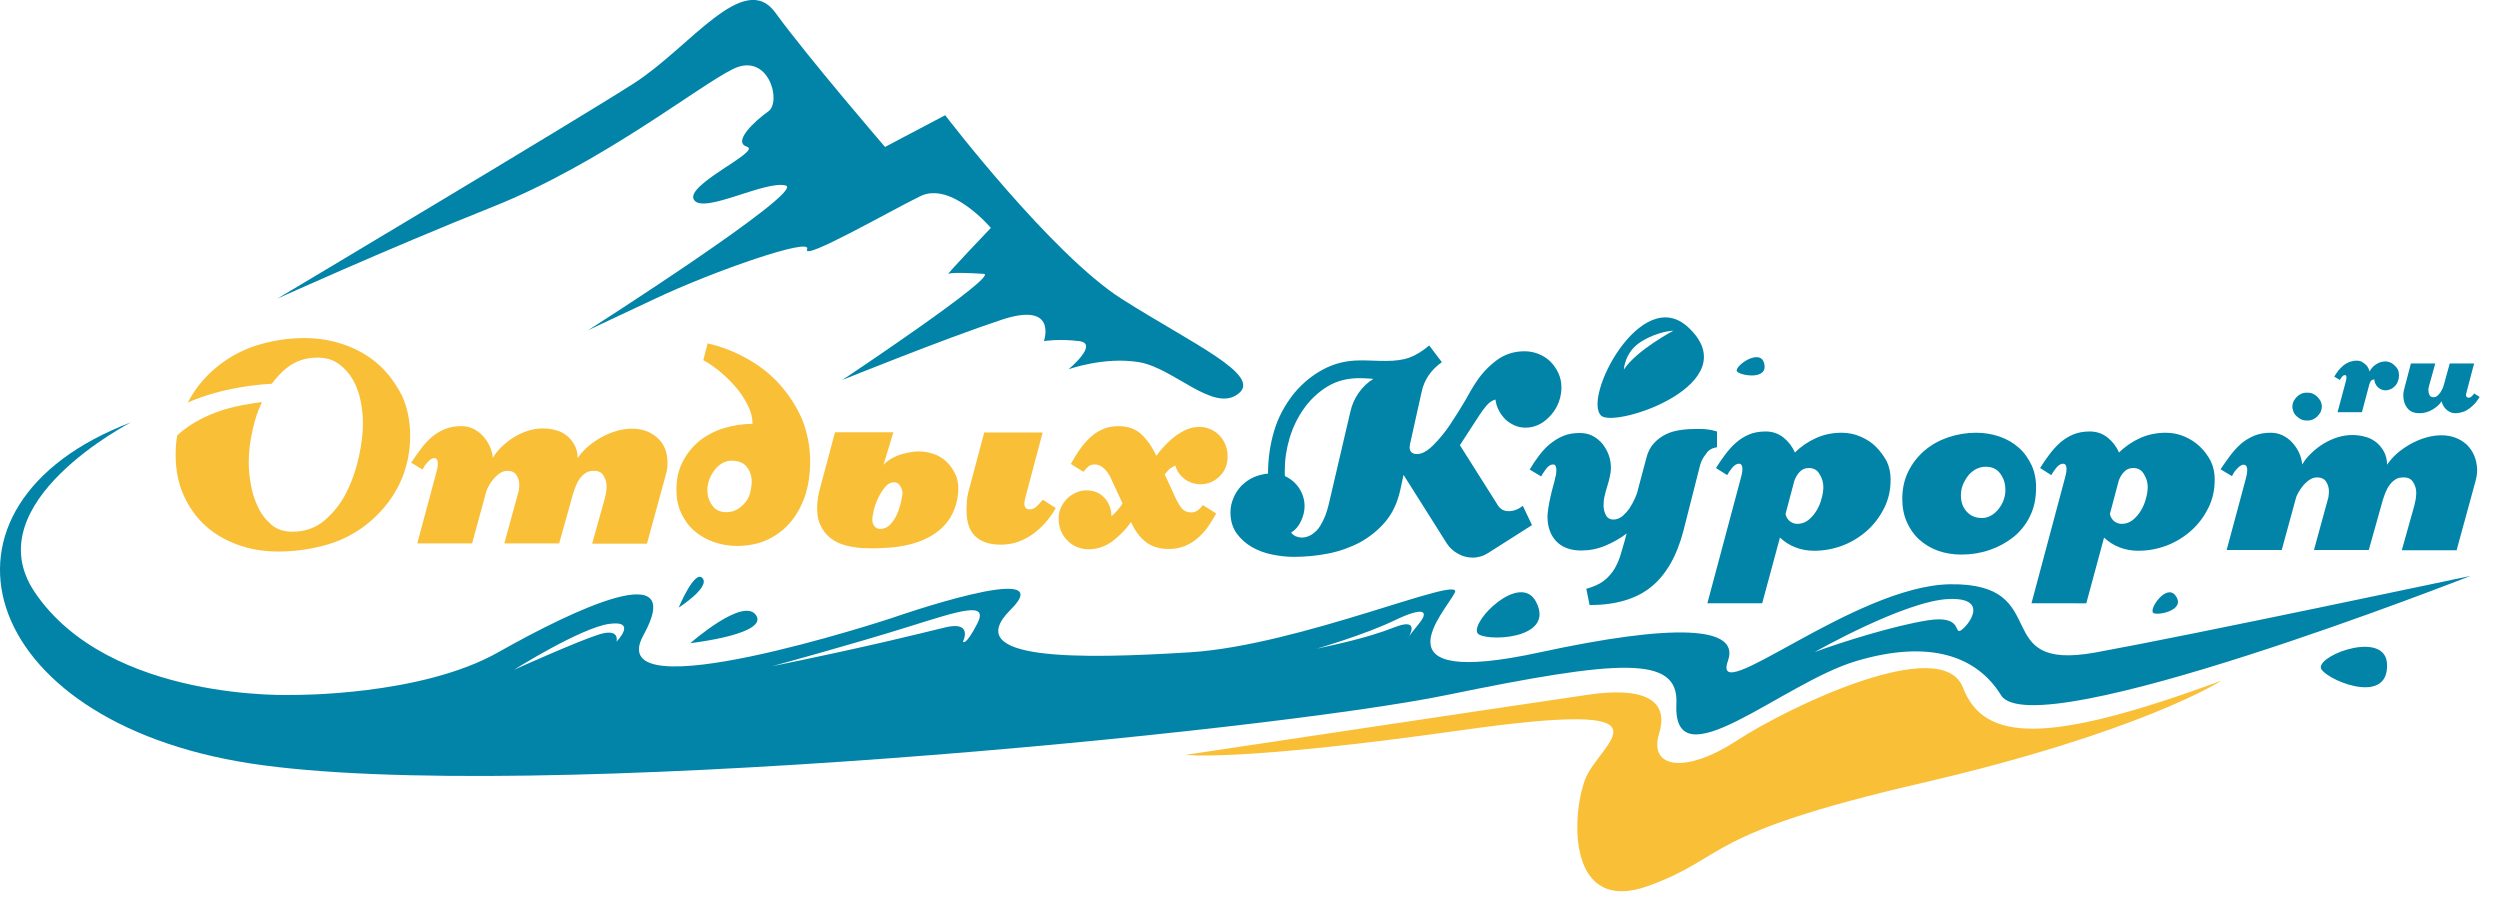 <?xml version="1.0" encoding="utf-8"?>
<!-- Generator: Adobe Illustrator 22.1.0, SVG Export Plug-In . SVG Version: 6.00 Build 0)  -->
<svg version="1.1" id="Group_1_1_" xmlns="http://www.w3.org/2000/svg" xmlns:xlink="http://www.w3.org/1999/xlink" x="0px" y="0px"
	 viewBox="0 0 985 354" style="enable-background:new 0 0 985 354;" xml:space="preserve">
<style type="text/css">
	.st0{fill-rule:evenodd;clip-rule:evenodd;fill:#0284A8;}
	.st1{fill-rule:evenodd;clip-rule:evenodd;fill:#F8BF37;}
</style>
<g id="Shape_40">
	<g>
		<path class="st0" d="M297.9,242.4c-5-7.4-25.9,11-25.9,11S302.9,249.9,297.9,242.4z"/>
	</g>
</g>
<g id="Shape_40_copy">
	<g>
		<path class="st0" d="M276.8,227.8c-3.1-3.6-9.4,11.6-9.4,11.6S279.9,231.4,276.8,227.8z"/>
	</g>
</g>
<g id="Shape_40_copy_2">
	<g>
		<path class="st0" d="M914.4,263c0.2,4,26.8,16,26.1-1.3C940,248.4,914.1,257.6,914.4,263z"/>
	</g>
</g>
<g id="Shape_40_copy_4">
	<g>
		<path class="st0" d="M857.1,234.6c-3.5-4.6-10.3,5-8.8,6.8C849.4,242.8,861.7,240.6,857.1,234.6z"/>
	</g>
</g>
<g id="Shape_45">
	<g>
		<path class="st0" d="M442,117.8c-27.7-17.6-69.6-72.4-69.6-72.4l-23.7,12.5c0,0-30.8-35.8-43.2-52.9
			c-12.4-17.1-33.8,13.8-55.7,27.8c-21.9,14.1-140.6,84.9-140.6,84.9s42.1-19.1,84.9-36.2c42.9-17.1,80.7-47.4,94.7-54.3
			c14-6.9,19.3,12.9,13.9,16.7c-5.4,3.8-14.2,12.1-8.4,13.9c5.9,1.8-24.5,15-20.9,20.9s28.2-7.8,36.2-5.6c8,2.2-78,57.1-78,57.1
			s3.2-1.6,26.5-12.5c23.3-11,62-24.4,59.9-19.5c-2.1,4.9,32.3-14.9,44.6-20.9c12.2-6,27.8,12.5,27.8,12.5s-17.9,18.7-16.7,18.1
			c1.2-0.6,7.5-0.4,13.9,0c6.5,0.4-55.7,41.8-55.7,41.8s40.3-16.3,62.7-23.7c22.3-7.4,16.7,8.4,16.7,8.4s5.9-1,13.9,0
			c8,1-4.2,11.1-4.2,11.1s14.1-5.1,27.8-2.8c13.7,2.3,29.3,20,39,12.5C497.7,147.9,469.7,135.4,442,117.8z"/>
	</g>
</g>
<g id="Shape_40_copy_6">
	<g>
		<path class="st0" d="M695,142.9c-1.7-5.6-11.4,1.1-10.7,3.3C684.9,147.9,697.2,150.2,695,142.9z"/>
	</g>
</g>
<g id="Shape_40_copy_5">
	<g>
		<path class="st0" d="M665.1,128.9c-18.5-17.1-41.8,28-34.2,34.9C636.6,168.8,689.1,151.1,665.1,128.9z M639.8,145.6
			c0,0,0.3-7.1,7-11.1c6.7-4.1,12.5-4.2,12.5-4.2S644.9,137.9,639.8,145.6z"/>
	</g>
</g>
<g id="Shape_40_copy_3">
	<g>
		<path class="st0" d="M605.2,237.1c-6.2-11.8-25.7,7.5-23.1,12.3C584,252.9,613.2,252.4,605.2,237.1z"/>
	</g>
</g>
<g id="Shape_36">
	<g>
		<path class="st0" d="M825.5,257.1c-42.7,7.7-15.6-27.5-57.2-26.9c-37.6,0.6-94.4,49.5-87.5,30.2c5-13.9-21.8-14.7-74-3.4
			c-66.7,14.5-37.3-16-33.6-23.5c3.7-7.5-61.1,20.8-104.3,23.5c-43.2,2.7-91.2,3.5-70.7-16.8c20.5-20.3-47.1,3.4-47.1,3.4
			s-114.8,37.8-97.6,6.7c17.2-31.1-26.6-10.6-57.2,6.7c-30.6,17.3-80.7,16.8-80.7,16.8s-72.7,3-102-40.6
			c-23.6-35.3,38.3-66.9,38-66.8C-33.9,199-9.7,284.1,98.7,300.8c108.5,16.6,402.4-12.8,471-26.9s91.8-15.8,90.8,3.4
			c-1.5,31.7,41.6-8.1,70.7-16.8c29.1-8.7,47.7-2,57.2,13.4c12.8,20.7,185-47,185-47S864.1,250.1,825.5,257.1z M242.9,252.8
			c0,0,1.6-5.5-7-2.8c-8.5,2.7-33.4,13.9-33.4,13.9s26.4-16.6,37.6-18.1C251.3,244.3,242.9,252.8,242.9,252.8z M385,245.8
			c-4.7,9.1-5.6,7-5.6,7s4.2-8.3-7-5.6c-11.1,2.7-29.6,7.4-68.2,15.3c0,0,31.5-8.6,52.9-15.3C378.5,240.5,389.7,236.7,385,245.8z
			 M559,245.8c-2.3,2.8-3.3,4.2-3.8,4.9c-0.2,0.4-0.4,0.6-0.4,0.6s0-0.1,0.4-0.6c1-1.9,3.2-7.1-5.9-3.5c-11,4.3-23.4,6.8-30.6,8.4
			c0,0,19-5.5,30.6-11.1C560.9,238.9,563.3,240.6,559,245.8z M772.1,248.6c-2,0.4,0.4-6.2-12.5-4.2c-12.9,2-33.8,8.5-44.6,12.5
			c0,0,35.5-20.2,52.9-20.9C785.3,235.4,774.1,248.2,772.1,248.6z"/>
	</g>
</g>
<g id="Отдых">
	<g>
		<path class="st1" d="M249,168.9c-1.9,0-4,0.3-6.1,0.9c-2.1,0.6-4.1,1.5-6,2.5c-1.9,1.1-3.7,2.3-5.3,3.7c-1.6,1.4-2.9,2.9-4,4.5
			c0-1.9-0.4-3.6-1.2-5.1c-0.8-1.5-1.8-2.7-3-3.7c-1.3-1-2.7-1.8-4.4-2.2c-1.7-0.5-3.4-0.7-5.1-0.7c-1.9,0-3.9,0.3-5.8,0.9
			c-1.9,0.6-3.7,1.4-5.5,2.5c-1.7,1-3.3,2.3-4.8,3.7c-1.5,1.4-2.7,2.9-3.6,4.5c-0.2-1.6-0.6-3.2-1.3-4.7c-0.7-1.5-1.6-2.8-2.7-4
			c-1.1-1.2-2.4-2.1-3.8-2.8c-1.5-0.7-3-1-4.7-1c-2.4,0-4.6,0.4-6.5,1.2c-1.9,0.8-3.7,1.9-5.2,3.2c-1.5,1.3-2.9,2.9-4.2,4.6
			c-1.3,1.7-2.5,3.5-3.8,5.4l4.5,2.7c0.2-0.3,0.4-0.7,0.7-1.3c0.3-0.5,0.7-1,1.2-1.5c0.4-0.5,0.9-0.9,1.3-1.2
			c0.4-0.3,0.9-0.5,1.4-0.5c0.6,0,1,0.3,1.2,0.8c0.2,0.6,0.2,1,0.2,1.5c0,0.6-0.1,1.1-0.2,1.7c-0.1,0.6-0.3,1.1-0.4,1.7l-7.5,27.9
			h21.6l5.5-20.1c0.2-0.9,0.6-1.8,1.2-2.8c0.6-1,1.2-1.9,2-2.8c0.8-0.8,1.6-1.6,2.5-2.1c0.9-0.6,1.9-0.8,2.8-0.8
			c1.6,0,2.8,0.6,3.5,1.7c0.7,1.1,1.1,2.4,1.1,3.7c0,0.8-0.1,1.6-0.2,2.4c-0.2,0.8-0.4,1.5-0.6,2.2l-5.1,18.6h21.6l5.5-19.6
			c0.3-1,0.7-2.1,1.1-3.1c0.4-1,0.9-2,1.6-2.9c0.6-0.9,1.4-1.6,2.3-2.2c0.9-0.6,2-0.8,3.3-0.8c1.7,0,2.9,0.6,3.7,1.9
			c0.8,1.3,1.2,2.6,1.2,4.2c0,0.8-0.1,1.6-0.2,2.4c-0.2,0.8-0.3,1.6-0.5,2.4l-5,17.8h21.6l7.5-27.4c0.4-1.5,0.6-2.9,0.6-4.5
			c0-4.1-1.3-7.4-4-9.8C256.3,170.1,253,168.9,249,168.9z M149,143.5c-3.7-3.3-8.1-5.8-13.1-7.6c-5-1.8-10.4-2.7-16-2.7
			c-6.5,0-12.9,1-19.1,3c-6.2,2-11.8,5.2-16.8,9.6c-4.2,3.7-7.5,8-10,12.8c13.7-6.1,29-7.2,33.1-7.4c1.7-2.3,3.6-4.4,5.7-6.1
			c3.4-2.8,7.5-4.2,12.3-4.2c3.3,0,6.1,0.8,8.4,2.5c2.3,1.7,4.2,3.8,5.6,6.3c1.4,2.5,2.4,5.3,3,8.3c0.6,3,0.9,5.9,0.9,8.6
			c0,3.9-0.5,8.4-1.6,13.4c-1.1,5-2.7,9.6-4.9,14c-2.2,4.4-5.1,8-8.6,11c-3.5,3-7.7,4.5-12.7,4.5c-3.3,0-6.1-0.9-8.3-2.8
			c-2.2-1.9-4-4.2-5.3-7c-1.3-2.8-2.3-5.8-2.8-9c-0.6-3.2-0.8-6.1-0.8-8.7c0-3.9,0.5-8.2,1.6-12.9c0.8-3.8,2-7.3,3.6-10.7
			c-1.4,0.2-3.7,0.5-7.5,1.2c-15.5,2.8-23.9,10-25.9,12c-0.4,2.4-0.6,4.9-0.6,7.4c0,6,1,11.3,3.1,16c2.1,4.7,4.9,8.7,8.5,12
			c3.6,3.3,7.9,5.8,12.8,7.6c4.9,1.8,10.3,2.7,16,2.7c6.6,0,13.1-0.9,19.6-2.8c6.4-1.9,12.2-5.1,17.3-9.6c4.8-4.3,8.6-9.2,11.2-14.9
			c2.6-5.7,3.9-11.8,3.9-18.3c0-5.9-1.1-11.2-3.3-16C155.6,150.7,152.7,146.7,149,143.5z M463.1,183.4c0.6,2.3,1.9,4,3.7,5.4
			c1.8,1.3,3.9,2,6.2,2c3,0,5.5-1.1,7.6-3.2c2.1-2.1,3.1-4.7,3.1-7.8c0-1.5-0.3-3-0.8-4.4c-0.6-1.4-1.3-2.6-2.3-3.7
			c-1-1-2.1-1.9-3.5-2.5c-1.3-0.6-2.8-1-4.4-1c-1.8,0-3.5,0.3-5.1,1c-1.6,0.7-3.1,1.6-4.6,2.7c-1.5,1.1-2.8,2.4-4.1,3.7
			c-1.3,1.4-2.4,2.7-3.3,4c-1.5-3.3-3.4-6.1-5.7-8.3c-2.3-2.3-5.5-3.4-9.3-3.4c-2.3,0-4.4,0.4-6.3,1.3c-1.9,0.8-3.5,2-5,3.4
			c-1.5,1.4-2.8,3-4.1,4.8c-1.2,1.8-2.3,3.6-3.3,5.4l5,3.1c0.6-0.8,1.2-1.5,1.9-2.1c0.7-0.6,1.6-0.8,2.5-0.8c1.4,0,2.6,0.5,3.7,1.6
			c1.1,1,1.9,2.2,2.5,3.4l4.8,10.4c-1.3,1.9-2.7,3.6-4.4,5c0-2.8-0.9-5.2-2.7-7.2c-1.8-2-4.2-3-7.1-3c-1.5,0-2.8,0.3-4.2,0.9
			c-1.3,0.6-2.5,1.4-3.5,2.4c-1,1-1.8,2.2-2.4,3.5c-0.6,1.3-0.9,2.7-0.9,4.2c0,3.4,1.1,6.3,3.3,8.6s5,3.6,8.5,3.6
			c3.6,0,6.7-1.1,9.6-3.3c2.8-2.2,5.2-4.6,7.1-7.4c1.5,3.2,3.3,5.8,5.7,7.7c2.3,1.9,5.4,2.9,9.2,2.9c2.3,0,4.3-0.4,6.2-1.1
			c1.9-0.8,3.6-1.8,5.1-3.1c1.5-1.3,2.9-2.8,4.1-4.5s2.3-3.5,3.3-5.3l-5.3-3.3c-0.5,0.7-1.1,1.4-1.9,2c-0.8,0.6-1.6,0.9-2.6,0.9
			c-1.6,0-2.8-0.5-3.6-1.4c-0.8-0.9-1.5-2.1-2.2-3.4l-4.7-10.2c0.6-0.7,1.2-1.4,1.8-2.1C461.5,184.3,462.3,183.8,463.1,183.4z
			 M408.6,199.4c-0.9,0.9-1.9,1.3-2.8,1.3c-1.5,0-2.2-0.8-2.2-2.3c0-0.7,0.1-1.5,0.4-2.4l6.8-25.6h-23l-6.2,23.2
			c-0.2,0.9-0.4,1.7-0.5,2.5c-0.1,0.8-0.2,1.6-0.2,2.4c-0.4,5.6,0.5,9.6,2.8,12.2c2.3,2.6,5.8,3.9,10.7,3.9c2.3,0,4.6-0.4,6.7-1.1
			c2.1-0.8,4.1-1.8,5.9-3.1c1.8-1.3,3.5-2.9,5-4.6c1.5-1.7,2.8-3.6,3.9-5.5l0.1-0.1l-5.1-3.3C410.2,197.6,409.5,198.5,408.6,199.4z
			 M307.5,151.8c-3.6-4.1-7.9-7.5-12.8-10.3c-4.9-2.8-10.2-4.9-15.9-6.2l-1.7,6.6c1.9,1,3.9,2.4,6.2,4.2c2.3,1.9,4.4,3.9,6.4,6.2
			c2,2.3,3.6,4.7,4.9,7.3c1.3,2.6,1.9,5,1.9,7.4c-3.9,0-7.6,0.6-11.3,1.7c-3.6,1.1-6.8,2.8-9.6,5c-2.7,2.2-4.9,4.9-6.6,8.2
			c-1.7,3.2-2.5,6.9-2.5,11.1c0,3.4,0.6,6.4,1.9,9.2c1.3,2.7,3,5.1,5.1,6.9c2.2,1.9,4.7,3.4,7.6,4.4c2.9,1,5.9,1.6,9.1,1.6
			c4.8,0,9.1-0.9,12.7-2.7c3.6-1.8,6.6-4.2,9-7.2c2.4-3,4.2-6.5,5.5-10.5c1.2-4,1.8-8.2,1.8-12.8c0-5.9-1.1-11.4-3.1-16.5
			C314,160.5,311.1,155.9,307.5,151.8z M295.5,194.4c-0.4,1.4-1.1,2.7-2,3.7c-0.9,1.1-2,2-3.2,2.7c-1.3,0.7-2.6,1-4.2,1
			c-2.4,0-4.3-0.9-5.5-2.7c-1.3-1.8-1.9-3.8-1.9-6.1c0-1.2,0.2-2.5,0.7-3.9c0.5-1.4,1.2-2.6,2-3.7c0.8-1.1,1.8-2.1,3-2.8
			c1.1-0.7,2.4-1.1,3.8-1.1c2.7,0,4.7,0.8,6,2.4c1.3,1.6,2,3.6,2,6.2C296.1,191.5,295.9,192.9,295.5,194.4z M373.6,182.6
			c-1.3-1.4-2.8-2.5-4.6-3.3c-1.8-0.8-3.7-1.2-5.7-1.4c-2.3-0.2-4.9,0.2-7.8,1c-2.9,0.8-5.4,2.2-7.4,4.2l3.9-12.8h-23l-6.2,23.2
			c-0.2,0.9-0.4,1.7-0.5,2.5c-0.1,0.8-0.2,1.6-0.3,2.4c-0.2,3.2,0.1,5.9,1.1,8.2c1,2.2,2.3,4,4.1,5.4c1.8,1.4,3.9,2.4,6.4,3
			c2.5,0.6,5.1,1,8.1,1c2.4,0.1,5.1,0,8.2-0.2c3-0.2,5.7-0.6,8.1-1.2c2.5-0.6,4.9-1.4,7.1-2.5c2.2-1.1,4.2-2.4,5.9-4
			c1.7-1.6,3.2-3.5,4.3-5.8c1.1-2.3,1.9-4.9,2.2-7.9c0.2-2.5,0-4.7-0.7-6.7C375.9,185.7,374.9,184,373.6,182.6z M354.9,198.2
			c-0.4,1.6-0.9,3.2-1.6,4.7c-0.7,1.5-1.6,2.8-2.7,3.9c-1.1,1.1-2.4,1.6-3.8,1.6c-1,0-1.7-0.4-2.3-1.1c-0.6-0.7-0.8-1.6-0.8-2.5
			s0.2-2.3,0.6-3.9c0.4-1.7,1-3.3,1.8-4.9c0.8-1.6,1.7-3,2.7-4.2c1-1.2,2.2-1.8,3.5-1.8c1,0,1.8,0.5,2.4,1.5c0.6,1,0.9,1.9,0.9,2.9
			C355.5,195.2,355.3,196.6,354.9,198.2z"/>
	</g>
</g>
<g id="_x2E_ru">
	<g>
		<path class="st0" d="M913,156.3c-0.5-0.5-1.1-0.9-1.8-1.2c-0.7-0.3-1.4-0.4-2.2-0.4s-1.5,0.1-2.2,0.4c-0.7,0.3-1.3,0.7-1.8,1.2
			c-0.5,0.5-0.9,1.1-1.3,1.7c-0.3,0.7-0.5,1.4-0.5,2.2c0,0.8,0.2,1.5,0.5,2.2c0.3,0.7,0.7,1.2,1.3,1.7c0.5,0.5,1.1,0.9,1.8,1.2
			c0.7,0.3,1.4,0.4,2.2,0.4s1.5-0.1,2.2-0.4c0.7-0.3,1.3-0.7,1.8-1.2c0.5-0.5,0.9-1.1,1.3-1.7c0.3-0.7,0.5-1.4,0.5-2.2
			c0-0.8-0.2-1.5-0.5-2.2C913.9,157.4,913.5,156.8,913,156.3z M943.7,144.2c-0.5-0.5-1.1-1-1.7-1.3c-0.7-0.3-1.4-0.5-2.2-0.5
			c-0.6,0-1.2,0.1-1.9,0.3c-0.6,0.2-1.2,0.5-1.8,0.9c-0.6,0.4-1.1,0.8-1.5,1.3c-0.4,0.5-0.8,1-1,1.5c-0.1-0.5-0.3-1.1-0.6-1.6
			c-0.3-0.5-0.7-1-1.2-1.4c-0.5-0.4-1-0.7-1.5-1c-0.5-0.2-1.1-0.3-1.7-0.3c-1,0-2,0.2-2.9,0.5c-0.9,0.4-1.7,0.8-2.4,1.4
			c-0.7,0.6-1.4,1.3-2,2c-0.6,0.8-1.1,1.6-1.6,2.4l2.2,1.3c0.2-0.3,0.5-0.7,0.8-1.2c0.4-0.5,0.8-0.7,1.2-0.7c0.3,0,0.5,0.1,0.5,0.3
			c0.1,0.2,0.1,0.4,0.1,0.6c0,0.3,0,0.6-0.1,0.9c-0.1,0.3-0.1,0.6-0.2,0.9l-3.2,11.9h9.6l2.8-10.5c0.1-0.6,0.4-1.1,0.6-1.6
			c0.3-0.5,0.8-0.8,1.5-0.8c0,1.1,0.5,2.1,1.3,3c0.9,0.8,1.9,1.3,3,1.3c0.8,0,1.5-0.2,2.2-0.5c0.7-0.3,1.2-0.8,1.7-1.3
			s0.9-1.2,1.1-1.9c0.3-0.7,0.4-1.4,0.4-2.2c0-0.8-0.1-1.5-0.4-2.2S944.1,144.7,943.7,144.2z M974.8,155c-0.2,0.4-0.5,0.7-0.9,1.1
			c-0.4,0.4-0.8,0.6-1.3,0.6c-0.3,0-0.5-0.1-0.7-0.3c-0.2-0.2-0.3-0.4-0.3-0.7c0-0.3,0.1-0.7,0.2-1.1l3-11.4h-9.6l-2.2,8
			c-0.1,0.4-0.3,0.9-0.5,1.6c-0.3,0.6-0.6,1.2-0.9,1.7c-0.4,0.6-0.8,1-1.2,1.4c-0.5,0.4-1,0.6-1.6,0.6c-0.8,0-1.3-0.3-1.6-0.9
			c-0.3-0.6-0.4-1.2-0.4-1.8c0-0.4,0-0.8,0.1-1.2c0.1-0.4,0.2-0.8,0.3-1.1l2.3-8.3h-9.6l-2.7,10.3c-0.2,0.8-0.3,1.5-0.3,2.2
			c0,2,0.5,3.7,1.6,5.1c1.1,1.4,2.7,2,4.8,2c1.7,0,3.3-0.4,4.9-1.3c1.6-0.9,2.9-2,3.8-3.4c0.1,0.6,0.4,1.3,0.7,1.8
			c0.3,0.6,0.8,1.1,1.2,1.5c0.5,0.4,1,0.8,1.6,1c0.6,0.3,1.2,0.4,1.9,0.4c1,0,2-0.2,3-0.5c0.9-0.3,1.8-0.8,2.6-1.4
			c0.8-0.6,1.5-1.3,2.2-2c0.7-0.8,1.2-1.6,1.7-2.4l0.1-0.1L974.8,155z"/>
	</g>
</g>
<g id="____Курорт">
	<g>
		<path class="st0" d="M594.4,201.4c-1.8,0-3.1-0.7-4.1-2.1l-15.1-23.9l7.8-12c0.7-1.1,1.6-2.3,2.6-3.5c1-1.2,2.2-2.1,3.6-2.5
			c0.2,1.5,0.6,2.9,1.3,4.2c0.7,1.4,1.6,2.6,2.6,3.6c1,1,2.3,1.8,3.6,2.4c1.4,0.6,2.8,0.9,4.4,0.9c2,0,3.9-0.5,5.6-1.4
			c1.7-0.9,3.2-2.2,4.5-3.7c1.3-1.5,2.3-3.2,3-5.1c0.7-1.9,1-3.8,1-5.7c0-2-0.4-3.9-1.2-5.6c-0.8-1.7-1.8-3.2-3.1-4.5
			c-1.3-1.3-2.9-2.3-4.6-3c-1.7-0.7-3.6-1.1-5.6-1.1c-4.2,0-7.9,1.2-11.1,3.6c-3.2,2.4-5.9,5.3-8.1,8.7c-1.1,1.6-2.5,4-4.2,7.1
			c-1.8,3.1-3.8,6.2-5.9,9.4s-4.4,5.9-6.7,8.2c-2.3,2.3-4.4,3.5-6.4,3.5c-1.9,0-2.9-0.9-2.9-2.7c0-0.2,0-0.5,0.1-0.8
			c0-0.3,0.1-0.7,0.2-1.1l4.4-19.8c1-4.8,3.7-8.8,8-11.8l-5-6.6c-2.7,2.3-5.3,3.9-7.8,4.8c-2.5,0.9-5.6,1.3-9,1.3
			c-1.8,0-3.5,0-5.2-0.1c-1.7-0.1-3.4-0.1-5.2-0.1c-5.2,0-9.9,1.1-14.3,3.4c-4.4,2.3-8.2,5.4-11.6,9.4c-3.7,4.6-6.4,9.6-8,15
			c-1.6,5.4-2.4,11-2.4,16.8c-2.1,0.2-4,0.7-5.8,1.5c-1.8,0.8-3.3,2-4.7,3.3c-1.3,1.4-2.4,3-3.1,4.8c-0.8,1.8-1.2,3.7-1.2,5.7
			c0,3.2,0.8,5.9,2.4,8.2c1.6,2.2,3.6,4,6,5.4c2.4,1.4,5.1,2.4,8.1,3c2.9,0.6,5.8,0.9,8.4,0.9c4.5,0,9-0.4,13.6-1.3
			c4.5-0.9,8.7-2.4,12.5-4.4c3.8-2.1,7.2-4.8,10-8.1c2.8-3.3,4.8-7.5,5.9-12.5l1.3-6l17.1,27.1c1.1,1.7,2.6,3,4.4,4
			c1.8,1,3.7,1.5,5.8,1.5c1.1,0,2.2-0.2,3.2-0.5c1-0.3,2-0.8,2.8-1.3l17.3-11l-3.6-7.6C598.3,200.6,596.5,201.4,594.4,201.4z
			 M535.3,154.8c-1.6,2.3-2.7,4.8-3.3,7.6l-8.5,36.4c-0.3,1.4-0.8,2.8-1.3,4.3c-0.6,1.5-1.3,2.9-2.1,4.2c-0.8,1.3-1.9,2.4-3.1,3.2
			s-2.6,1.3-4.1,1.3c-0.7,0-1.5-0.2-2.4-0.5c-0.8-0.4-1.4-0.9-1.8-1.5c1.7-1,3-2.5,3.9-4.5c0.9-1.9,1.4-3.9,1.4-5.8
			c0-2.6-0.7-4.9-2.1-7.1c-1.4-2.1-3.2-3.7-5.6-4.8c-0.1-0.4-0.1-0.8-0.1-1.1v-1.1c0-4.2,0.6-8.4,1.9-12.8c1.3-4.3,3.2-8.2,5.7-11.7
			c2.5-3.5,5.6-6.4,9.2-8.6c3.6-2.2,7.8-3.3,12.5-3.3c0.9,0,1.8,0,2.8,0.1c1,0,1.9,0.1,2.8,0.2C538.9,150.6,536.9,152.5,535.3,154.8
			z M676.5,176.2v-6.2c-1.3-0.4-2.6-0.7-3.8-0.8c-1.3-0.2-2.5-0.2-3.8-0.2c-2.3,0-4.5,0.1-6.6,0.4c-2.1,0.3-4.1,0.8-5.9,1.7
			s-3.4,2-4.8,3.6c-1.4,1.5-2.4,3.5-3,6l-3.3,12.4c-0.2,1-0.6,2.1-1.2,3.4c-0.6,1.3-1.3,2.6-2.1,3.8c-0.8,1.2-1.8,2.2-2.8,3.1
			c-1.1,0.8-2.2,1.3-3.4,1.3c-1.5,0-2.5-0.6-3.1-1.8c-0.6-1.2-0.9-2.4-0.9-3.6c0-1.3,0.1-2.6,0.4-3.8c0.3-1.2,0.6-2.5,1-3.7
			c0.4-1.2,0.7-2.4,1-3.7c0.3-1.2,0.5-2.5,0.5-3.8c0-1.8-0.3-3.5-0.9-5.1c-0.6-1.7-1.5-3.1-2.5-4.4c-1.1-1.3-2.4-2.3-3.9-3.1
			c-1.5-0.8-3.2-1.1-5.1-1.1c-2.4,0-4.6,0.4-6.5,1.2c-1.9,0.8-3.6,1.9-5.2,3.2s-3,2.9-4.3,4.6c-1.3,1.7-2.5,3.5-3.6,5.4l4.5,2.7
			c0.4-0.7,1-1.7,1.9-2.9c0.9-1.2,1.8-1.8,2.8-1.8c0.6,0,0.9,0.3,1.1,0.8c0.2,0.6,0.2,1,0.2,1.5c0,1-0.1,1.9-0.4,2.7
			c-0.2,1.1-0.5,2.4-0.9,3.7s-0.7,2.7-1,4c-0.3,1.4-0.6,2.7-0.8,4.1c-0.2,1.4-0.4,2.6-0.4,3.6c0,4.2,1.2,7.5,3.5,9.9
			c2.3,2.4,5.6,3.6,9.8,3.6c3.2,0,6.4-0.6,9.5-1.9c3.1-1.3,5.9-2.9,8.4-4.8c-0.7,2.7-1.4,5.1-2.1,7.4c-0.6,2.3-1.5,4.4-2.5,6.2
			c-1.1,1.9-2.5,3.5-4.2,4.9c-1.8,1.4-4.2,2.5-7.1,3.3l1.3,6.4c10.3,0,18.4-2.4,24.3-7.2c5.9-4.8,10.1-12.2,12.7-22.2l6.5-25.6
			c0.4-1.6,1.2-3.1,2.4-4.6C673.1,177.3,674.6,176.5,676.5,176.2z M739.1,176c-1.7-1.7-3.8-3-6.1-4c-2.3-1-4.8-1.5-7.4-1.5
			c-3.6,0-7,0.7-10.1,2.1c-3.1,1.4-5.9,3.3-8.3,5.7c-1-2.3-2.5-4.3-4.5-5.9c-2-1.6-4.4-2.4-7-2.4c-2.5,0-4.7,0.4-6.6,1.2
			c-1.9,0.8-3.6,1.9-5.1,3.2c-1.5,1.3-2.9,2.9-4.2,4.6c-1.3,1.7-2.5,3.5-3.7,5.4l4.4,2.8c0.4-0.7,1-1.7,1.9-2.8
			c0.9-1.1,1.8-1.7,2.7-1.7c0.6,0,1,0.3,1.2,0.8c0.2,0.5,0.2,1,0.2,1.4c0,0.9-0.2,2-0.6,3.4l-13.2,49.4h21.6l7-25.9
			c1.8,1.7,3.8,3,6.2,3.9c2.3,0.9,4.8,1.3,7.3,1.3c3.9,0,7.6-0.7,11.3-2.1c3.6-1.4,6.8-3.4,9.6-5.9c2.8-2.5,5-5.5,6.7-8.9
			c1.7-3.4,2.5-7.1,2.5-11.2c0-2.6-0.5-5-1.6-7.3C742.2,179.7,740.8,177.7,739.1,176z M717.7,196.4c-0.4,1.7-1.1,3.3-2,4.8
			c-0.9,1.5-2,2.7-3.2,3.7c-1.3,1-2.7,1.5-4.4,1.5c-1.1,0-2.1-0.4-3-1.1c-0.8-0.7-1.4-1.7-1.6-2.8l3.4-12.8c0.4-1.4,1.1-2.6,2.1-3.7
			c1-1.1,2.2-1.6,3.7-1.6c1.9,0,3.3,0.8,4.2,2.4c1,1.6,1.5,3.3,1.5,5C718.4,193.2,718.2,194.7,717.7,196.4z M800.5,183.4
			c-1.3-2.7-2.9-5.1-5.1-7c-2.1-1.9-4.7-3.4-7.6-4.4c-2.9-1-6-1.5-9.2-1.5c-3.8,0-7.4,0.6-11,1.8c-3.5,1.2-6.6,2.9-9.3,5.2
			c-2.7,2.3-4.8,5-6.4,8.2c-1.6,3.2-2.4,6.8-2.4,10.9c0,3.4,0.6,6.4,1.8,9.1c1.2,2.7,2.8,5,4.9,6.9c2.1,1.9,4.6,3.4,7.4,4.4
			c2.8,1,5.9,1.5,9.2,1.5c3.9,0,7.6-0.6,11.1-1.8c3.5-1.2,6.6-2.9,9.4-5.1c2.7-2.2,4.9-4.9,6.5-8.2c1.6-3.2,2.4-6.9,2.4-11
			C802.3,189.2,801.7,186.1,800.5,183.4z M789.6,196.5c-0.4,1.4-1.1,2.6-1.9,3.7c-0.8,1.1-1.8,2.1-3,2.8c-1.2,0.7-2.4,1.1-3.8,1.1
			c-2.6,0-4.6-0.9-6.1-2.6c-1.5-1.7-2.2-3.8-2.2-6.3c0-1.4,0.2-2.7,0.7-4c0.5-1.3,1.2-2.5,2-3.6s1.9-2,3.1-2.7c1.3-0.7,2.6-1,4.1-1
			c2.4,0,4.3,0.9,5.6,2.7c1.3,1.8,2,3.8,2,6.1C790.2,193.9,790,195.2,789.6,196.5z M866.8,176c-1.7-1.7-3.8-3-6.1-4
			c-2.3-1-4.8-1.5-7.4-1.5c-3.6,0-7,0.7-10.1,2.1c-3.1,1.4-5.9,3.3-8.3,5.7c-1-2.3-2.5-4.3-4.5-5.9c-2-1.6-4.4-2.4-7-2.4
			c-2.5,0-4.7,0.4-6.6,1.2c-1.9,0.8-3.6,1.9-5.1,3.2c-1.5,1.3-2.9,2.9-4.2,4.6c-1.3,1.7-2.5,3.5-3.7,5.4l4.4,2.8
			c0.4-0.7,1-1.7,1.9-2.8c0.9-1.1,1.8-1.7,2.7-1.7c0.6,0,1,0.3,1.2,0.8c0.2,0.5,0.2,1,0.2,1.4c0,0.9-0.2,2-0.6,3.4l-13.2,49.4H822
			l7-25.9c1.8,1.7,3.8,3,6.2,3.9c2.3,0.9,4.8,1.3,7.3,1.3c3.9,0,7.6-0.7,11.3-2.1c3.6-1.4,6.8-3.4,9.6-5.9c2.8-2.5,5-5.5,6.7-8.9
			c1.7-3.4,2.5-7.1,2.5-11.2c0-2.6-0.5-5-1.6-7.3C870,179.7,868.6,177.7,866.8,176z M845.5,196.4c-0.4,1.7-1.1,3.3-2,4.8
			c-0.9,1.5-2,2.7-3.2,3.7c-1.3,1-2.7,1.5-4.4,1.5c-1.1,0-2.1-0.4-3-1.1c-0.8-0.7-1.4-1.7-1.6-2.8l3.4-12.8c0.4-1.4,1.1-2.6,2.1-3.7
			c1-1.1,2.2-1.6,3.7-1.6c1.9,0,3.3,0.8,4.2,2.4c1,1.6,1.5,3.3,1.5,5C846.2,193.2,846,194.7,845.5,196.4z M971.8,175.1
			c-2.7-2.4-6-3.6-9.9-3.6c-1.9,0-4,0.3-6.1,0.9c-2.1,0.6-4.1,1.5-6,2.5c-1.9,1.1-3.7,2.3-5.3,3.7c-1.6,1.4-2.9,2.9-4,4.5
			c0-1.9-0.4-3.6-1.2-5.1c-0.8-1.5-1.8-2.7-3-3.7c-1.3-1-2.7-1.8-4.4-2.2c-1.7-0.5-3.4-0.7-5.1-0.7c-1.9,0-3.9,0.3-5.8,0.9
			c-1.9,0.6-3.7,1.4-5.5,2.5c-1.7,1-3.3,2.3-4.8,3.7c-1.5,1.4-2.7,2.9-3.6,4.5c-0.2-1.6-0.6-3.2-1.3-4.7c-0.7-1.5-1.6-2.8-2.7-4
			c-1.1-1.2-2.4-2.1-3.8-2.8c-1.5-0.7-3-1-4.7-1c-2.4,0-4.6,0.4-6.5,1.2c-1.9,0.8-3.7,1.9-5.2,3.2c-1.5,1.3-2.9,2.9-4.2,4.6
			c-1.3,1.7-2.5,3.5-3.8,5.4l4.5,2.7c0.2-0.3,0.4-0.7,0.7-1.3c0.3-0.5,0.7-1,1.2-1.5c0.4-0.5,0.9-0.9,1.3-1.2
			c0.4-0.3,0.9-0.5,1.4-0.5c0.6,0,1,0.3,1.2,0.8c0.2,0.6,0.2,1,0.2,1.5c0,0.6-0.1,1.1-0.2,1.7c-0.1,0.6-0.3,1.1-0.4,1.7l-7.5,27.9
			H899l5.5-20.1c0.2-0.9,0.6-1.8,1.2-2.8c0.6-1,1.2-1.9,2-2.8c0.8-0.8,1.6-1.6,2.5-2.1c0.9-0.6,1.9-0.8,2.8-0.8
			c1.6,0,2.8,0.6,3.5,1.7c0.7,1.1,1.1,2.4,1.1,3.7c0,0.8-0.1,1.6-0.2,2.4c-0.2,0.8-0.4,1.5-0.6,2.2l-5.1,18.6h21.6l5.5-19.6
			c0.3-1,0.7-2.1,1.1-3.1c0.4-1,0.9-2,1.6-2.9c0.6-0.9,1.4-1.6,2.3-2.2c0.9-0.6,2-0.8,3.3-0.8c1.7,0,2.9,0.6,3.7,1.9
			c0.8,1.3,1.2,2.6,1.2,4.2c0,0.8-0.1,1.6-0.2,2.4c-0.2,0.8-0.3,1.6-0.5,2.4l-5,17.8h21.6l7.5-27.4c0.4-1.5,0.6-2.9,0.6-4.5
			C975.8,180.8,974.4,177.6,971.8,175.1z"/>
	</g>
</g>
<g id="Shape_44">
	<g>
		<path class="st1" d="M773.4,270.9c-8.3-21.5-69.1,7.8-89.1,20.9c-20,13.1-34.9,11.1-30.6-2.8c4.2-13.9-7.1-18.3-27.8-15.3
			c-20.8,3-158.7,23.7-158.7,23.7s20,2.8,108.6-9.7s54.2,4.7,48.7,19.5c-5.5,14.8-6.8,53.4,25.1,41.8c31.9-11.7,20-20.2,107.2-40.4
			c87.2-20.2,118.4-40.4,118.4-40.4C806.5,293.5,781.7,292.4,773.4,270.9z"/>
	</g>
</g>
</svg>
